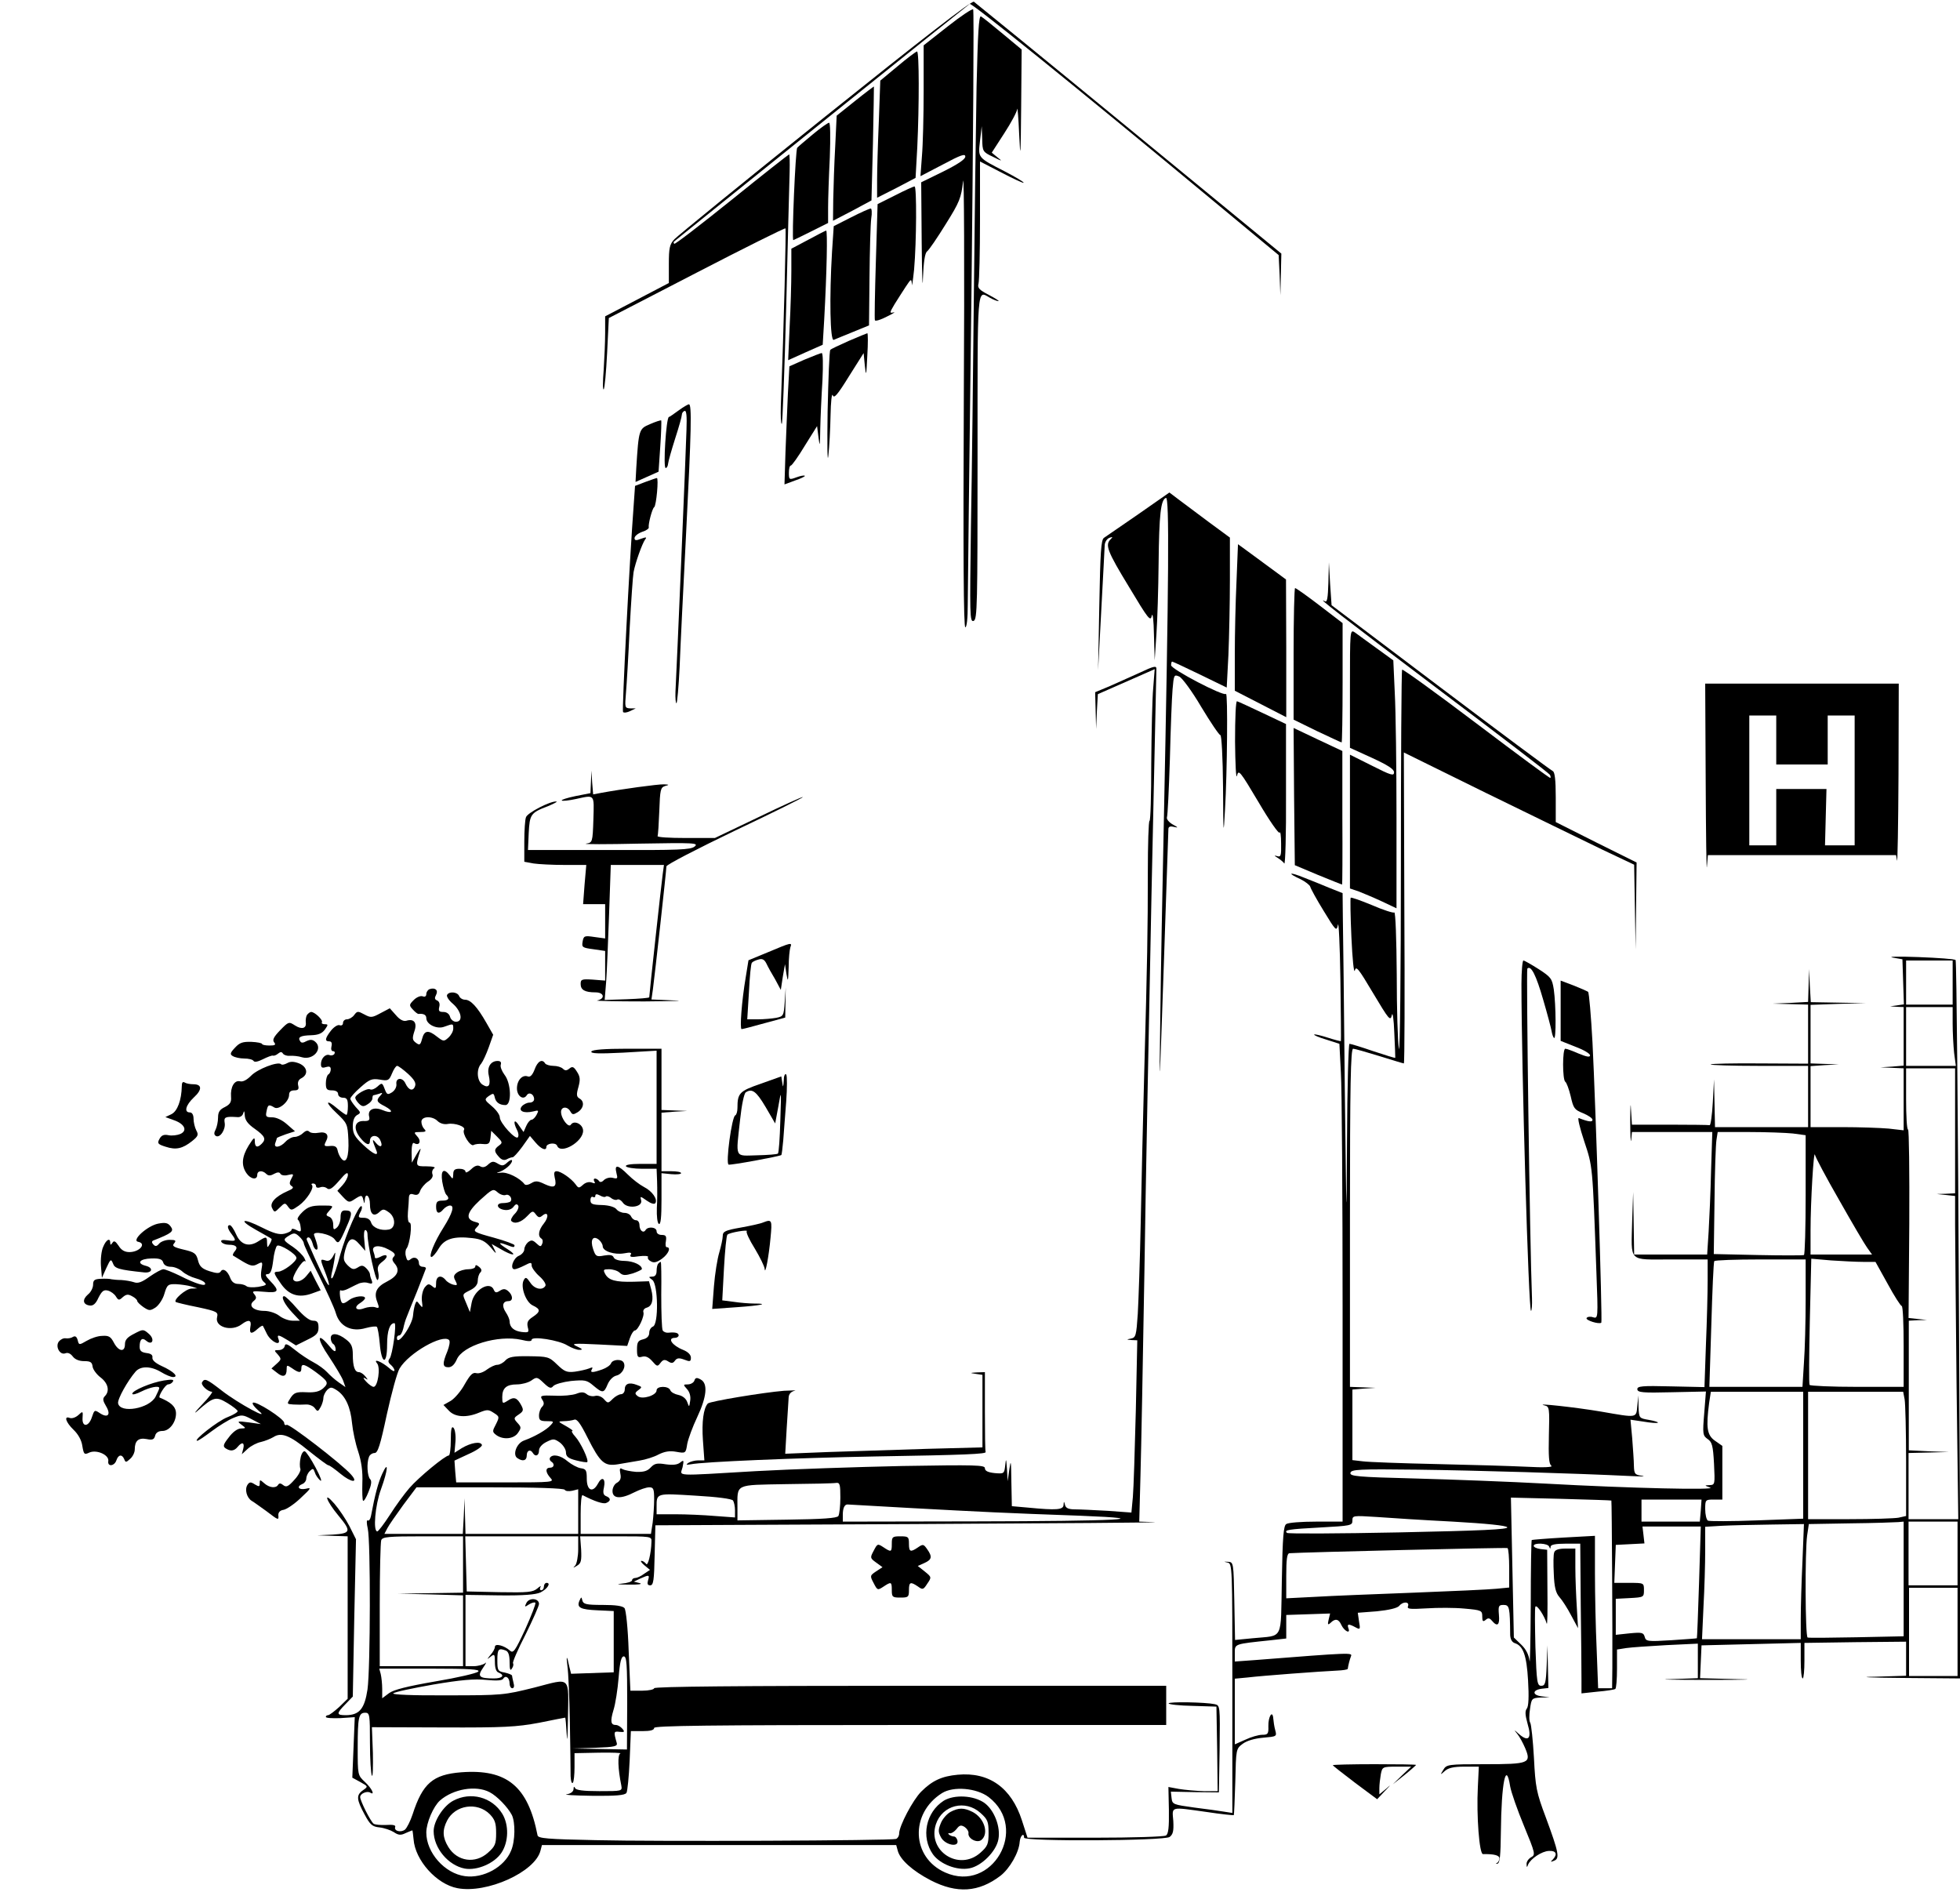 <?xml version="1.0" standalone="no"?>
<!DOCTYPE svg PUBLIC "-//W3C//DTD SVG 20010904//EN"
 "http://www.w3.org/TR/2001/REC-SVG-20010904/DTD/svg10.dtd">
<svg version="1.0" xmlns="http://www.w3.org/2000/svg"
 width="800pt" height="772pt" viewBox="0 0 800 772"
 preserveAspectRatio="xMidYMid meet">
<g transform="translate(0,772) scale(0.1,-0.1)"
fill="#000000" stroke="none">
<path d="M3368 7244 c-326 -261 -603 -487 -615 -500 -20 -21 -23 -36 -23 -102
l0 -77 -130 -68 -130 -68 0 -67 c0 -37 -3 -105 -6 -152 -4 -47 -4 -82 0 -79 4
3 10 70 14 148 l7 143 358 185 c197 102 360 183 363 181 3 -4 -6 -384 -19
-725 -1 -40 0 -73 4 -73 3 0 11 215 18 478 6 262 13 510 14 550 1 39 0 72 -2
72 -2 0 -108 -83 -234 -185 -127 -102 -232 -183 -235 -180 -3 3 -3 7 -1 9 25
21 1200 966 1207 970 8 5 420 -327 1004 -812 l257 -213 4 -82 3 -82 2 85 2 85
-621 510 c-342 281 -627 513 -634 518 -9 5 -213 -153 -607 -469z"/>
<path d="M3868 7612 l-98 -77 0 -185 c0 -102 -3 -222 -7 -267 l-6 -82 92 48
c73 39 91 45 91 32 0 -11 -30 -31 -90 -61 l-90 -44 2 -246 c1 -135 4 -200 5
-146 3 68 8 103 17 110 8 6 42 56 76 111 57 91 63 107 71 175 4 41 6 -351 3
-872 -3 -649 -1 -948 6 -948 6 0 10 36 10 93 0 50 7 616 15 1257 7 641 11
1168 7 1172 -4 3 -51 -28 -104 -70z"/>
<path d="M3986 7367 c-3 -160 -8 -542 -11 -847 -3 -305 -8 -732 -12 -948 -5
-362 -5 -392 11 -386 15 6 16 63 16 670 0 711 -3 679 50 649 14 -8 30 -14 35
-14 6 0 -12 11 -38 25 -41 21 -48 29 -43 47 3 12 6 129 6 260 l0 238 87 -45
c48 -25 89 -44 91 -42 2 3 -32 23 -76 46 -113 58 -110 55 -102 125 l7 60 2
-52 c1 -51 2 -53 44 -73 38 -19 40 -19 18 -2 l-23 19 51 79 c28 43 52 88 53
99 1 11 5 -36 8 -105 5 -107 6 -90 8 112 l2 236 -77 64 c-43 36 -83 68 -89 71
-9 5 -13 -72 -18 -286z"/>
<path d="M3664 7450 l-71 -59 -6 -167 c-4 -92 -7 -200 -7 -239 l0 -72 79 40
78 41 7 125 c8 171 8 391 -1 391 -5 -1 -40 -27 -79 -60z"/>
<path d="M3490 7308 l-75 -60 -6 -126 c-4 -70 -7 -167 -8 -215 l-1 -88 79 41
78 42 6 232 c3 127 4 232 4 233 -1 0 -36 -26 -77 -59z"/>
<path d="M3318 7172 c-31 -26 -60 -50 -64 -55 -7 -6 -23 -377 -16 -377 1 0 34
16 72 35 l70 35 0 63 c0 34 3 126 7 205 3 83 2 142 -3 141 -5 0 -35 -21 -66
-47z"/>
<path d="M3654 6923 l-72 -36 -7 -233 c-4 -127 -6 -236 -4 -241 2 -5 24 2 49
15 25 12 37 20 27 17 -17 -4 -16 -1 4 33 13 20 33 53 46 72 22 33 23 34 25 10
0 -14 4 13 9 60 10 114 11 340 2 339 -5 0 -40 -16 -79 -36z"/>
<path d="M3474 6833 l-71 -36 -7 -105 c-11 -184 -8 -365 7 -359 6 3 42 17 78
32 l66 27 2 197 c1 108 4 215 7 239 4 23 2 42 -2 41 -5 0 -41 -16 -80 -36z"/>
<path d="M3298 6741 l-68 -36 0 -91 c0 -50 -3 -152 -7 -227 l-6 -137 71 32 70
31 6 101 c11 199 14 366 8 365 -4 -1 -37 -18 -74 -38z"/>
<path d="M3465 6329 c-38 -17 -73 -33 -76 -37 -4 -4 -8 -117 -11 -252 -2 -135
-1 -216 3 -180 4 36 8 110 9 165 1 55 5 92 9 82 5 -15 19 1 66 77 l60 95 5
-52 c5 -46 6 -41 10 41 3 50 3 92 0 92 -3 -1 -36 -14 -75 -31z"/>
<path d="M3283 6252 l-61 -27 -6 -110 c-3 -60 -7 -169 -10 -241 l-4 -131 43
16 c24 8 42 17 40 19 -2 3 -18 0 -34 -6 -30 -11 -31 -10 -31 19 0 16 3 29 8
29 4 0 30 36 57 81 l50 80 6 -48 c5 -40 6 -33 7 37 1 47 5 136 9 198 3 65 2
112 -3 111 -5 0 -37 -13 -71 -27z"/>
<path d="M2770 6045 c-18 -13 -36 -26 -40 -27 -11 -4 -24 -208 -13 -208 5 0 9
8 10 18 1 10 14 56 29 103 15 46 27 89 27 96 0 7 5 14 11 16 8 3 10 -21 8 -77
-2 -82 -40 -981 -45 -1069 -1 -26 1 -47 4 -47 3 0 9 66 13 148 3 81 15 323 26
537 22 430 24 535 12 535 -4 0 -23 -11 -42 -25z"/>
<path d="M2653 5989 c-45 -19 -46 -21 -56 -180 l-3 -56 47 21 47 21 7 103 c4
57 5 105 4 106 -2 2 -23 -5 -46 -15z"/>
<path d="M2634 5753 l-42 -16 -5 -71 c-18 -238 -49 -847 -44 -852 4 -4 17 -2
29 4 l23 11 -23 0 c-22 1 -22 4 -17 64 3 34 10 152 15 262 6 110 13 214 16
230 7 38 35 116 47 133 8 10 5 11 -17 3 -20 -8 -26 -7 -26 3 0 8 14 19 30 25
17 5 29 14 28 18 -3 13 14 78 22 83 9 6 19 120 11 119 -3 0 -25 -8 -47 -16z"/>
<path d="M4647 5622 c-69 -48 -133 -91 -141 -97 -12 -8 -15 -58 -19 -275 l-5
-265 13 245 c7 135 14 255 14 266 1 12 9 25 19 29 14 5 15 4 5 -6 -23 -23 -14
-48 75 -194 79 -132 88 -143 93 -118 4 16 8 -19 9 -77 l3 -105 7 105 c4 58 8
188 9 290 2 202 9 261 30 268 14 5 12 -318 -9 -1338 -5 -239 -12 -590 -14
-780 -5 -329 -4 -319 14 205 10 303 19 556 19 563 1 9 9 11 24 7 17 -4 16 -2
-6 10 -16 9 -26 22 -24 29 3 8 8 114 12 237 3 123 8 252 11 286 5 59 6 61 27
52 12 -5 53 -61 90 -124 38 -63 73 -115 78 -115 5 0 10 -91 11 -212 1 -198 2
-205 8 -93 9 152 12 480 4 473 -10 -11 -224 101 -224 117 0 8 2 15 4 15 3 0
54 -24 114 -53 l109 -53 7 134 c3 75 6 212 6 307 l0 171 -87 64 c-48 36 -103
77 -123 92 l-37 28 -126 -88z"/>
<path d="M5047 5348 c-4 -83 -7 -218 -7 -299 l0 -148 105 -54 105 -54 0 281
-1 281 -61 45 c-34 25 -78 57 -98 72 l-37 27 -6 -151z"/>
<path d="M5422 5342 c-2 -63 -5 -81 -14 -76 -40 22 63 -57 464 -360 247 -186
451 -342 454 -348 3 -5 4 -11 2 -13 -2 -2 -137 98 -301 222 -164 124 -301 223
-304 220 -3 -3 -5 -363 -5 -799 0 -437 -4 -773 -8 -748 -5 25 -9 161 -9 303
-1 142 -5 256 -10 253 -4 -3 -45 10 -91 30 -46 19 -85 33 -87 30 -2 -2 -1 -75
3 -162 4 -88 10 -148 14 -135 5 21 15 8 75 -93 64 -107 70 -115 76 -89 3 16 8
-16 10 -72 3 -55 4 -101 4 -102 -1 -2 -41 11 -90 27 -49 17 -92 30 -97 30 -4
0 -9 -177 -10 -392 -2 -374 -2 -364 -9 207 -3 330 -7 645 -8 700 l-1 100 -53
21 c-28 12 -76 31 -104 42 -61 25 -72 20 -15 -6 20 -10 38 -24 40 -31 2 -8 26
-52 55 -99 50 -82 52 -84 58 -56 3 16 8 -83 10 -221 2 -137 3 -252 2 -254 -1
-1 -25 5 -53 14 -28 9 -53 15 -56 13 -2 -3 20 -12 50 -21 l53 -17 6 -118 c4
-64 7 -503 7 -974 l0 -858 -108 0 c-59 0 -114 -4 -122 -10 -11 -7 -15 -50 -18
-229 -5 -252 9 -224 -119 -237 l-72 -7 -3 159 c-3 157 -3 159 -26 160 -18 1
-19 1 -2 -3 20 -4 20 -11 20 -513 l0 -509 -32 5 c-18 3 -73 11 -123 17 -86 12
-90 13 -93 38 l-3 27 98 -2 98 -1 3 177 c2 177 2 178 -20 183 -38 8 -188 11
-188 3 0 -4 44 -9 98 -10 l97 -3 3 -173 2 -172 -57 0 c-32 1 -77 5 -101 9
l-43 8 2 -94 c1 -71 -2 -98 -12 -104 -8 -5 -138 -9 -290 -9 l-275 0 -23 71
c-43 133 -134 198 -262 186 -65 -6 -104 -24 -149 -69 -34 -34 -90 -140 -90
-171 0 -10 -6 -19 -12 -22 -22 -7 -982 -11 -1227 -5 -197 4 -235 7 -237 20
-39 200 -125 271 -311 257 -116 -9 -158 -45 -199 -172 -9 -27 -23 -55 -31 -62
-17 -13 -46 -6 -40 11 3 7 -9 10 -37 8 -22 -1 -45 1 -51 5 -13 10 -55 94 -55
109 0 14 28 26 41 18 21 -13 7 17 -21 43 -30 28 -30 28 -30 140 0 125 4 143
31 143 18 0 19 -9 19 -122 0 -68 4 -128 8 -135 4 -6 5 36 4 93 l-4 105 289 -1
c251 -1 301 2 393 19 58 12 106 21 107 21 1 0 4 -30 6 -67 2 -40 4 -16 5 57 3
184 15 172 -136 133 -125 -31 -131 -32 -357 -32 -143 -1 -225 3 -220 8 6 6 79
21 163 36 112 19 169 24 216 19 43 -4 66 -3 70 5 10 16 26 4 26 -20 0 -10 5
-19 11 -19 7 0 9 9 5 22 -3 13 -6 26 -6 29 0 4 -13 9 -30 13 -28 5 -30 8 -30
51 0 45 5 50 34 39 11 -4 16 -19 16 -48 0 -29 3 -37 9 -26 6 8 8 17 5 22 -3 4
20 57 51 117 30 61 55 117 55 125 0 23 -39 27 -51 5 -9 -18 -8 -19 10 -7 11 7
23 10 26 7 3 -4 -16 -52 -41 -108 -42 -90 -49 -100 -63 -87 -24 21 -61 30 -61
15 0 -7 -8 -22 -18 -33 -16 -20 -16 -20 1 -7 15 12 17 10 17 -23 0 -23 5 -39
15 -42 27 -11 16 -24 -19 -24 -61 0 -69 8 -44 44 12 17 15 25 8 18 -8 -6 -29
-12 -47 -12 l-33 0 0 145 0 146 139 -2 c99 -1 147 3 167 12 28 14 44 39 25 39
-6 0 -11 -7 -11 -15 0 -8 -5 -15 -11 -15 -5 0 -7 6 -3 13 4 6 -2 4 -13 -6 -18
-15 -38 -17 -154 -15 l-134 3 -3 113 -3 112 231 0 230 0 0 -53 c0 -29 -6 -59
-12 -66 -11 -11 -9 -11 7 -1 17 10 19 20 17 66 l-4 54 146 0 c145 0 146 0 145
-22 -1 -48 -15 -103 -22 -90 -5 6 -13 12 -19 12 -5 0 0 -8 12 -18 l23 -19 -24
-16 c-13 -10 -29 -17 -36 -17 -7 0 -13 -4 -13 -9 0 -6 -19 -12 -42 -14 -27 -2
-16 -4 27 -4 40 -1 60 2 46 6 l-24 6 27 13 c36 16 38 15 31 -8 -4 -14 -2 -20
9 -20 13 0 16 20 18 123 l3 122 1050 5 c578 3 1022 6 987 8 l-62 2 5 188 c3
103 10 475 16 827 5 352 19 1047 29 1545 11 498 20 912 20 921 0 13 -12 10
-67 -16 -38 -17 -94 -42 -125 -56 l-58 -24 2 -75 2 -75 3 71 4 71 116 51 116
51 -6 -77 c-4 -42 -7 -182 -8 -309 0 -128 -3 -233 -7 -233 -4 0 -7 -96 -7
-212 0 -235 -2 -350 -15 -828 -5 -179 -11 -449 -14 -600 -3 -151 -9 -319 -12
-372 -6 -89 -8 -97 -28 -101 -20 -4 -19 -4 3 -6 l23 -1 -6 -287 c-4 -159 -9
-317 -12 -352 l-6 -64 -96 7 c-54 3 -114 6 -134 6 -26 0 -38 5 -41 18 -4 16
-5 16 -6 0 -1 -20 -29 -22 -143 -11 l-68 6 -2 101 c-1 83 -2 92 -8 51 l-7 -50
-3 50 c-3 43 -4 45 -7 15 -4 -35 -5 -35 -43 -32 -28 3 -40 9 -40 20 0 13 -37
14 -337 9 -186 -4 -455 -13 -598 -21 -343 -20 -308 -22 -299 16 6 29 5 31 -10
19 -11 -9 -29 -11 -59 -7 -36 6 -46 3 -61 -13 -14 -15 -29 -19 -60 -18 -23 2
-47 7 -55 11 -11 7 -13 3 -9 -18 4 -19 0 -29 -13 -37 -11 -5 -19 -21 -19 -34
0 -32 34 -34 90 -5 22 11 48 20 60 20 17 0 20 -6 20 -49 0 -26 -3 -69 -6 -95
l-7 -46 -143 0 -144 0 0 81 c0 44 3 79 8 77 48 -25 84 -37 96 -32 20 8 20 20
0 28 -11 4 -14 14 -9 35 8 38 -8 48 -25 15 -21 -38 -45 -27 -45 21 0 35 -3 40
-25 43 -13 2 -37 15 -53 28 -29 25 -61 31 -72 15 -3 -5 -1 -12 5 -16 15 -9 12
-25 -5 -25 -20 0 -19 -19 2 -42 16 -17 9 -18 -184 -18 l-201 0 -4 45 -3 44 58
27 c32 14 56 31 54 37 -5 16 -45 9 -82 -13 l-30 -19 4 46 c2 25 -2 50 -8 56
-8 8 -11 -6 -11 -51 0 -34 -4 -62 -8 -62 -15 0 -124 -90 -161 -133 -20 -23
-56 -72 -80 -110 -24 -37 -47 -67 -51 -67 -18 0 -9 107 15 172 29 80 32 122 5
63 -16 -35 -29 -82 -46 -173 -3 -13 -8 -20 -13 -17 -5 3 -5 -12 0 -33 12 -51
11 -571 -1 -657 -12 -79 -33 -104 -87 -105 -41 0 -41 6 -3 45 l30 31 6 321 7
321 -27 54 c-15 29 -43 70 -61 91 -48 55 -34 12 16 -48 54 -65 52 -73 -23 -78
l-63 -3 62 -2 62 -2 0 -332 0 -331 -35 -34 c-20 -18 -40 -33 -45 -33 -5 0 -9
-3 -9 -7 0 -5 27 -6 59 -5 l59 4 -5 -124 -5 -123 33 -18 c32 -18 32 -18 11
-33 -29 -20 -27 -38 6 -99 23 -43 32 -50 61 -53 19 -2 45 -11 58 -19 19 -13
29 -14 49 -4 14 6 26 11 27 11 1 0 3 -16 5 -36 6 -86 94 -184 179 -200 120
-23 317 66 339 153 l6 23 723 0 723 0 6 -22 c9 -37 60 -83 135 -122 107 -55
196 -49 285 19 37 29 75 94 78 138 2 25 18 40 18 17 0 -16 572 -13 594 3 14
11 17 24 15 65 -5 61 -15 58 136 37 59 -9 109 -14 111 -13 1 2 4 64 6 137 3
132 3 134 30 154 17 13 49 22 83 25 56 5 57 5 50 31 -4 14 -7 36 -8 48 -3 36
-21 7 -20 -32 1 -31 -2 -35 -25 -35 -15 0 -46 -9 -69 -20 l-43 -19 0 134 0
134 53 5 c57 7 298 25 365 28 23 1 42 4 43 7 2 15 8 38 13 51 7 16 3 16 -391
-15 l-83 -6 0 34 c0 39 -4 37 148 53 l62 7 0 48 0 48 90 3 89 3 -6 -25 c-5
-21 -3 -23 8 -13 19 19 33 16 44 -9 12 -25 38 -38 29 -14 -7 19 0 20 28 5 20
-11 21 -9 15 24 l-5 35 78 6 c49 5 83 13 91 22 15 19 43 18 36 -1 -5 -12 7
-13 76 -9 45 3 115 3 155 -1 69 -6 72 -8 72 -32 0 -20 3 -23 14 -14 10 9 16 8
26 -4 22 -26 32 -17 28 25 -3 36 -1 40 19 40 24 0 26 -9 27 -123 1 -17 7 -29
19 -33 34 -11 48 -49 54 -152 4 -68 2 -106 -5 -115 -8 -10 -7 -26 3 -62 18
-60 4 -76 -35 -42 -21 19 -22 19 -8 2 10 -12 24 -38 33 -59 26 -62 17 -66
-164 -66 -151 0 -157 -1 -170 -23 -13 -21 -13 -22 6 -5 14 13 37 18 79 18 l60
0 -4 -84 c-6 -115 6 -274 21 -273 45 1 67 -5 67 -17 0 -8 -5 -17 -10 -19 -6
-3 -5 -4 2 -3 10 2 13 35 14 128 2 204 21 295 38 187 4 -23 29 -95 56 -160 47
-114 48 -119 29 -129 -10 -6 -19 -18 -18 -28 0 -14 2 -14 6 -2 10 24 56 55 85
56 30 2 36 -14 16 -35 -11 -10 -9 -11 5 -5 24 9 20 32 -34 178 -38 101 -42
122 -48 242 -4 71 -11 136 -15 143 -5 7 -5 32 -1 57 6 42 7 44 43 46 l37 1
-33 4 c-39 5 -38 26 1 31 l27 3 -2 87 -2 87 -3 -82 c-3 -72 -6 -83 -22 -83
-17 0 -19 14 -24 158 -2 86 -3 161 0 165 6 10 38 -40 46 -69 3 -10 4 53 3 141
l-1 160 -27 3 c-16 2 -28 8 -28 13 0 14 58 11 63 -3 4 -10 6 -10 6 0 1 8 20
12 61 12 l60 0 2 -247 c2 -137 3 -274 3 -306 l0 -58 65 7 c36 3 68 8 73 11 4
2 7 40 7 83 l0 78 38 6 c20 3 94 8 165 12 l127 6 0 -70 0 -71 -112 -4 c-62 -1
9 -3 157 -3 149 0 201 2 117 3 l-153 4 3 67 3 67 203 5 202 5 0 -72 c0 -40 3
-73 8 -73 4 0 7 33 7 72 l0 73 208 3 207 2 0 -69 0 -70 -127 -4 c-74 -1 -26
-4 111 -5 l239 -2 -7 1462 c-4 805 -10 1466 -14 1470 -4 4 -72 9 -152 12 -80
3 -127 2 -105 -2 l40 -7 3 -92 3 -92 -28 -4 -28 -4 28 -2 27 -1 0 -119 0 -120
-47 -4 -48 -3 48 -2 47 -2 0 -126 0 -127 -61 7 c-34 3 -120 6 -190 6 l-129 0
0 125 0 124 58 4 57 3 -57 2 -58 2 0 120 0 119 113 4 112 3 -112 2 -112 2 -4
68 -3 67 -2 -67 -2 -67 -72 -4 -73 -3 73 -2 72 -2 0 -120 0 -121 -196 1 c-108
1 -198 -1 -202 -4 -3 -3 85 -6 196 -6 l202 0 0 -125 0 -125 -190 0 -190 0 -2
98 -2 97 -5 -95 c-3 -52 -9 -94 -13 -92 -5 1 -78 2 -163 2 l-154 0 -4 63 c-1
34 -3 13 -3 -48 0 -60 2 -95 4 -77 l3 32 164 0 164 0 -5 -157 c-2 -87 -7 -200
-10 -250 l-6 -93 -149 0 -149 0 -2 128 -2 127 -4 -115 c-4 -175 -19 -160 158
-160 l150 0 0 -87 c0 -49 -3 -166 -7 -261 l-6 -173 -138 3 c-117 3 -137 1
-136 -12 1 -13 22 -15 140 -12 l140 3 -7 -89 c-7 -84 -6 -91 14 -105 18 -12
22 -27 26 -101 4 -84 4 -86 -18 -87 -22 -1 -22 -1 2 -10 33 -11 -326 -3 -670
16 -146 8 -386 17 -533 21 -238 6 -268 9 -265 23 3 14 33 16 273 13 240 -3
645 -15 870 -26 44 -2 65 -2 48 1 -30 4 -33 7 -34 41 0 20 -4 71 -7 113 l-7
75 54 -8 c29 -5 56 -7 58 -4 2 2 -14 7 -36 11 -41 7 -41 7 -43 53 l-1 47 -4
-42 c-5 -51 2 -50 -148 -24 -99 17 -280 37 -230 25 19 -4 20 -12 17 -121 -2
-87 0 -118 10 -125 8 -6 -30 -8 -102 -4 -63 3 -230 8 -370 11 -140 3 -274 8
-297 11 l-43 5 0 144 0 144 48 4 47 3 -52 2 -53 2 0 690 c0 545 3 690 13 690
6 0 55 -14 107 -30 52 -16 97 -30 100 -30 3 0 4 286 2 635 l-2 634 337 -166
c186 -91 398 -194 470 -229 l133 -63 3 -173 3 -173 2 178 2 177 -165 82 -165
83 0 101 c0 72 -4 103 -12 107 -7 3 -213 156 -458 341 l-445 336 -6 87 -5 88
-2 -83z m2548 -1632 l0 -90 -95 0 -95 0 0 90 0 90 95 0 95 0 0 -90z m0 -167
c0 -38 3 -92 6 -120 l7 -53 -102 0 -101 0 0 120 0 120 95 0 95 0 0 -67z m10
-438 l0 -255 -38 -2 -37 -1 38 -4 37 -4 0 -117 c0 -64 3 -361 6 -659 l7 -543
-102 0 -101 0 0 135 0 135 83 2 82 2 -82 3 -82 4 0 264 0 265 37 2 37 1 -37 4
-38 4 3 385 c1 211 -1 384 -5 384 -5 0 -8 56 -8 125 l0 125 100 0 100 0 0
-255z m-662 -11 l52 -7 0 -243 c0 -133 -3 -244 -7 -246 -5 -2 -89 -2 -188 0
l-180 4 3 216 c1 120 5 232 8 250 l5 32 127 0 c70 0 151 -3 180 -6z m189 -272
c52 -92 103 -179 114 -194 l20 -28 -126 0 -125 0 0 98 c0 118 13 334 18 309 2
-10 46 -93 99 -185z m-137 -404 c0 -90 -3 -207 -7 -260 l-6 -98 -190 0 -190 0
8 253 c4 138 9 255 12 260 2 4 87 7 189 7 l184 0 0 -162z m235 152 l50 0 50
-90 c27 -50 53 -90 57 -90 5 0 8 -74 8 -165 l0 -165 -189 0 c-105 0 -192 4
-195 8 -3 5 -2 123 1 262 l6 253 81 -7 c45 -3 104 -6 131 -6z m-245 -789 l0
-259 -189 -7 c-104 -4 -194 -4 -200 -1 -6 4 -11 25 -11 47 0 38 1 39 35 39
l35 0 0 109 0 110 -30 21 c-33 23 -37 54 -24 154 l7 46 188 0 189 0 0 -259z
m414 228 c3 -17 6 -132 6 -254 l0 -222 -31 -7 c-17 -3 -107 -6 -200 -6 l-169
0 0 260 0 260 194 0 194 0 6 -31z m-4344 -401 c0 -35 -4 -68 -8 -75 -5 -9 -65
-13 -210 -15 l-202 -3 0 50 c0 101 -14 94 199 98 102 1 194 3 204 5 15 2 17
-7 17 -60z m-1125 32 c3 -6 17 -7 31 -4 l24 6 0 -91 0 -91 -230 0 -230 0 -2
73 -2 72 -3 -72 -4 -73 -160 0 -160 0 12 23 c6 12 36 55 65 95 l54 72 300 0
c189 0 301 -4 305 -10z m687 -44 c4 -6 8 -24 8 -40 l0 -29 -82 6 c-46 4 -118
7 -160 7 l-78 0 0 29 c0 58 -3 57 158 47 89 -5 150 -13 154 -20z m3585 0 c2
-1 5 -568 4 -683 l-1 -83 -28 0 -29 0 -6 158 c-4 86 -7 226 -7 311 l0 153
-127 -7 c-71 -4 -129 -9 -131 -10 -2 -2 -4 -121 -4 -266 -1 -145 -3 -247 -5
-227 -3 24 -14 47 -34 66 l-30 29 -6 286 -6 285 204 -5 c112 -3 205 -6 206 -7z
m365 -41 l-4 -45 -119 0 -119 0 0 45 0 45 123 0 122 0 -3 -45z m-3217 10 c277
-15 376 -20 685 -31 328 -13 151 -22 -432 -23 l-538 -1 0 28 c0 27 7 42 19 42
3 0 123 -7 266 -15z m2205 -55 c140 -8 217 -16 222 -23 6 -9 -107 -14 -443
-21 -247 -5 -453 -6 -456 -2 -13 12 5 15 135 22 126 7 132 8 132 28 0 21 2 21
98 15 53 -4 194 -13 312 -19z m1840 -234 l0 -234 -192 -4 c-106 -2 -196 -3
-200 -1 -10 5 -11 351 -2 416 l7 47 171 3 c94 1 181 4 194 5 l22 2 0 -234z
m220 104 l0 -130 -100 0 -100 0 0 130 0 130 100 0 100 0 0 -130z m-633 -32
c-4 -83 -7 -189 -7 -235 l0 -83 -202 0 -201 0 6 133 c4 72 7 176 7 229 l0 97
68 4 c37 2 127 4 201 5 l134 2 -6 -152z m-422 -85 c-4 -126 -8 -229 -9 -229 0
-1 -48 -4 -104 -8 -98 -6 -104 -5 -109 14 -5 17 -11 19 -62 14 l-56 -6 0 73 0
74 58 3 c56 3 57 4 57 32 0 30 0 30 -60 30 l-61 0 3 78 3 77 59 3 58 3 -4 35
-4 34 119 0 119 0 -7 -227z m-5045 72 l0 -115 -132 -2 -133 -2 133 -3 132 -4
0 -144 0 -145 -170 0 -170 0 0 249 c0 137 3 256 6 265 5 14 30 16 170 16 l164
0 0 -115z m4270 -15 l0 -79 -52 -5 c-29 -3 -181 -10 -338 -16 -157 -6 -338
-13 -402 -17 l-118 -6 0 92 c0 66 3 91 13 92 53 4 884 24 890 21 4 -2 7 -39 7
-82z m1830 -260 l0 -180 -99 0 -99 0 0 180 0 180 99 0 99 0 0 -180z m-6038
-162 c-7 -7 -85 -25 -174 -40 -116 -20 -171 -34 -190 -48 l-28 -21 0 38 c0 21
-3 48 -6 61 l-6 22 208 0 c162 0 205 -3 196 -12z m46 -492 c31 -16 74 -61 91
-93 15 -30 14 -107 -3 -146 -27 -67 -113 -114 -188 -104 -83 11 -158 96 -158
178 0 40 29 107 56 131 54 47 146 63 202 34z m2037 -20 c167 -128 14 -393
-177 -308 -138 61 -145 241 -13 324 46 29 141 21 190 -16z"/>
<path d="M1850 371 c-40 -21 -80 -83 -80 -124 0 -69 59 -140 127 -153 50 -9
121 21 150 65 29 44 31 113 3 159 -42 68 -129 91 -200 53z m149 -55 c21 -22
26 -36 26 -77 0 -45 -4 -54 -33 -80 -52 -47 -126 -36 -162 23 -24 39 -25 69
-5 108 33 64 123 77 174 26z"/>
<path d="M3852 371 c-73 -47 -94 -148 -44 -219 29 -40 98 -67 149 -57 49 9
109 69 118 118 10 51 -17 120 -57 149 -44 31 -123 35 -166 9z m150 -50 c29
-26 33 -35 33 -81 0 -46 -4 -55 -33 -81 -87 -78 -218 6 -182 116 26 78 120
102 182 46z"/>
<path d="M3879 325 c-14 -8 -32 -28 -39 -46 -11 -27 -11 -36 1 -58 17 -31 73
-42 67 -13 -2 9 -8 17 -15 17 -6 0 -15 4 -20 8 -4 5 -3 7 4 5 6 -1 18 6 27 17
12 16 18 18 33 9 10 -7 17 -18 16 -25 -4 -22 35 -43 53 -28 31 26 12 89 -36
114 -36 18 -57 18 -91 0z"/>
<path d="M5280 5051 l0 -268 96 -47 c53 -25 98 -46 100 -46 2 0 4 110 4 244
l0 243 -94 72 c-51 39 -96 71 -100 71 -3 0 -6 -121 -6 -269z"/>
<path d="M5510 4910 l0 -242 90 -41 c65 -30 90 -46 90 -59 0 -16 -13 -12 -90
27 l-90 45 0 -273 0 -273 38 -13 c20 -8 63 -26 95 -41 l57 -27 0 372 c0 204
-3 432 -7 506 l-6 134 -69 50 c-38 28 -78 56 -88 64 -20 13 -20 10 -20 -229z"/>
<path d="M6962 4533 c1 -219 3 -377 5 -350 l4 47 384 0 384 0 4 -22 c2 -13 5
145 6 350 l1 372 -395 0 -395 0 2 -397z m288 167 l0 -100 105 0 105 0 0 100 0
100 55 0 55 0 0 -265 0 -265 -61 0 -60 0 3 115 3 115 -102 0 -103 0 0 -115 0
-115 -55 0 -55 0 0 265 0 265 55 0 55 0 0 -100z"/>
<path d="M5041 4693 c1 -92 4 -155 8 -139 6 27 12 20 88 -108 44 -75 83 -131
86 -124 3 7 6 -13 6 -44 1 -50 -1 -57 -16 -52 -14 4 -13 2 2 -7 11 -7 23 -17
27 -23 4 -6 8 120 7 279 l0 290 -95 45 c-53 25 -100 47 -105 48 -5 2 -8 -69
-8 -165z"/>
<path d="M5282 4469 l3 -280 95 -40 c52 -21 96 -39 98 -39 1 0 2 123 1 273 l0
272 -100 47 -99 47 2 -280z"/>
<path d="M2412 4529 l-2 -46 -61 -12 c-34 -7 -59 -15 -56 -18 3 -3 29 0 57 6
79 17 75 22 72 -83 -3 -94 -4 -95 -30 -99 -15 -3 83 -3 218 0 225 4 243 3 225
-12 -17 -13 -62 -15 -350 -14 l-330 0 3 69 c4 77 8 83 79 110 26 11 41 19 33
19 -26 1 -117 -46 -123 -64 -4 -9 -7 -54 -7 -100 l0 -82 38 -7 c20 -3 77 -6
126 -6 l89 0 -7 -80 -6 -80 45 0 45 0 0 -70 0 -70 -44 6 c-40 6 -44 5 -48 -19
-4 -23 -1 -25 44 -31 l48 -7 0 -60 0 -61 -50 4 c-46 3 -50 1 -50 -18 0 -24 17
-34 61 -34 35 0 40 -26 7 -33 -13 -2 74 -4 192 -4 118 1 173 3 122 4 l-93 4 6
42 c8 60 55 485 55 501 0 7 126 72 280 146 154 73 279 135 277 137 -2 2 -84
-35 -181 -82 l-178 -85 -120 0 c-65 0 -117 3 -114 8 2 4 5 50 7 102 3 86 5 96
23 102 19 5 18 6 -4 7 -23 1 -177 -20 -257 -35 l-32 -6 -4 48 -3 49 -2 -46z
m293 -376 c-5 -35 -55 -491 -55 -503 0 -3 -41 -6 -91 -8 l-91 -3 6 73 c3 40 8
164 12 276 l7 202 108 0 109 0 -5 -37z"/>
<path d="M3135 3834 l-80 -33 -11 -68 c-17 -100 -25 -213 -17 -213 5 0 46 11
93 24 l85 23 1 62 1 61 -4 -59 c-4 -56 -5 -59 -35 -65 -17 -3 -50 -6 -74 -6
l-44 0 7 113 c3 61 8 115 12 118 3 4 15 10 27 13 15 5 24 0 32 -16 6 -13 22
-42 36 -65 l23 -43 8 53 9 52 6 -40 c6 -35 7 -32 9 27 0 36 4 73 7 82 8 21 4
20 -91 -20z"/>
<path d="M6210 3704 c0 -339 29 -1334 39 -1334 3 0 5 24 4 52 -9 225 -24 1340
-19 1345 15 15 36 -27 65 -128 17 -58 32 -115 34 -127 2 -12 6 -25 10 -28 9
-9 8 134 -1 198 -7 44 -11 50 -62 83 -30 19 -58 35 -62 35 -4 0 -8 -43 -8 -96z"/>
<path d="M6370 3595 l0 -123 60 -24 c33 -12 60 -28 60 -35 0 -9 -14 -6 -46 7
-25 11 -50 20 -55 20 -12 0 -12 -127 0 -135 5 -3 15 -30 22 -59 11 -49 15 -55
50 -69 22 -9 39 -21 39 -27 0 -10 -15 -9 -56 7 -6 2 4 -40 22 -94 35 -106 34
-92 50 -537 7 -187 7 -188 -14 -182 -11 4 -23 2 -26 -3 -6 -9 51 -27 60 -19 5
6 -23 886 -36 1143 -6 110 -14 203 -18 207 -4 3 -31 15 -59 26 l-53 20 0 -123z"/>
<path d="M1753 3683 c-7 -3 -13 -12 -13 -20 0 -9 -6 -13 -15 -9 -9 3 -25 -4
-36 -15 -19 -19 -20 -22 -4 -39 10 -11 20 -19 24 -18 20 2 31 -4 31 -17 0 -26
44 -47 74 -35 36 13 36 13 36 -8 0 -11 -9 -27 -20 -37 -18 -16 -20 -16 -46 4
-36 29 -52 26 -61 -8 -7 -26 -10 -28 -25 -17 -15 11 -16 18 -7 46 13 36 -1 54
-33 44 -12 -3 -27 5 -42 23 l-25 28 -38 -20 c-35 -19 -40 -19 -66 -5 -26 14
-29 14 -41 -2 -7 -10 -21 -18 -30 -18 -9 0 -16 -7 -16 -15 0 -8 -6 -12 -14 -9
-7 3 -23 -7 -35 -22 -24 -31 -27 -44 -7 -44 9 0 12 -7 9 -20 -3 -12 0 -20 6
-20 7 0 9 -5 6 -11 -4 -6 -13 -8 -20 -5 -16 6 -35 -13 -35 -37 0 -14 5 -17 20
-12 14 4 20 2 20 -9 0 -8 -4 -18 -10 -21 -5 -3 -10 -19 -10 -36 0 -24 4 -29
25 -29 16 0 25 -6 25 -15 0 -8 9 -15 20 -15 16 0 20 -7 20 -35 0 -19 -3 -35
-6 -35 -3 0 -19 11 -36 25 -49 42 -53 28 -5 -17 44 -42 46 -45 49 -110 3 -69
-9 -101 -29 -76 -6 7 -13 22 -15 33 -3 15 -11 20 -31 18 -24 -2 -26 0 -17 18
15 27 3 42 -30 36 -15 -3 -32 -1 -37 4 -7 7 -15 5 -26 -5 -9 -9 -24 -16 -35
-16 -10 0 -27 -9 -37 -20 -22 -24 -50 -27 -41 -4 3 9 6 17 6 19 0 2 17 9 37
16 l37 12 -32 28 c-20 18 -44 29 -61 29 -25 0 -28 3 -23 25 5 27 9 29 32 15
18 -11 60 24 60 52 0 12 7 18 21 18 16 0 20 5 16 20 -3 13 1 24 14 30 29 16
23 46 -10 60 -21 8 -35 9 -49 1 -11 -6 -22 -8 -25 -4 -13 12 -96 -20 -122 -47
-17 -17 -33 -26 -45 -23 -23 6 -40 -23 -37 -63 2 -22 -4 -31 -25 -42 -21 -10
-28 -20 -28 -43 0 -17 -5 -39 -10 -49 -7 -13 -7 -21 1 -26 17 -10 41 27 36 54
-4 23 3 26 50 23 13 -2 23 5 26 16 3 12 5 9 6 -9 1 -19 12 -35 41 -55 42 -30
47 -42 28 -61 -18 -18 -28 -14 -28 11 0 18 -4 15 -25 -18 -28 -46 -31 -81 -9
-113 17 -25 44 -29 44 -7 0 18 21 20 37 4 8 -8 17 -8 31 0 15 8 23 8 27 0 4
-6 18 -8 32 -4 22 5 23 4 12 -16 -9 -17 -8 -23 2 -30 9 -5 5 -11 -17 -20 -50
-22 -75 -49 -63 -70 9 -18 10 -18 31 3 20 20 22 20 34 3 12 -16 14 -16 44 5
32 23 64 73 53 84 -4 3 -1 6 5 6 7 0 12 -5 12 -11 0 -6 7 -8 16 -5 9 4 22 2
29 -4 10 -8 22 0 49 31 27 32 36 38 36 24 0 -10 -10 -29 -22 -42 l-21 -23 23
-25 c22 -23 25 -24 46 -10 29 19 32 19 37 -2 4 -17 5 -17 6 0 2 32 21 17 21
-17 0 -41 15 -54 38 -33 15 14 19 14 41 -2 27 -21 26 -64 -2 -69 -32 -6 -65 7
-72 28 -4 13 -15 20 -31 20 -22 0 -23 2 -14 21 7 11 9 23 6 26 -10 10 -64
-114 -87 -197 -12 -47 -27 -89 -32 -95 -6 -6 -7 0 -3 19 4 15 9 42 12 60 4 29
4 30 -7 8 -9 -15 -18 -21 -31 -16 -23 7 -22 6 3 -58 11 -29 15 -48 9 -42 -10
10 -40 73 -87 182 -3 6 0 12 6 12 6 0 13 -11 17 -25 3 -14 10 -25 16 -25 8 0
5 18 -10 59 -8 20 68 5 84 -17 15 -21 18 -19 48 50 26 58 25 68 -6 68 -13 0
-18 -8 -18 -29 0 -16 -7 -34 -15 -41 -13 -11 -15 -9 -15 13 0 14 -7 28 -16 31
-15 6 -15 8 1 26 18 20 17 20 -32 20 -40 0 -56 -5 -78 -26 -15 -14 -24 -29
-19 -32 5 -4 10 -17 11 -30 3 -20 0 -21 -17 -12 -12 6 -20 7 -20 1 0 -5 -13
-12 -29 -16 -22 -5 -45 2 -91 25 -81 41 -101 33 -24 -10 32 -18 61 -34 62 -36
2 -1 -1 -11 -7 -21 -10 -17 -10 -16 -11 5 0 26 -3 27 -34 7 -39 -26 -73 -16
-92 27 -9 21 -21 38 -26 38 -12 0 -10 -14 7 -36 21 -28 19 -31 -16 -26 -22 3
-30 1 -25 -7 4 -6 17 -11 30 -11 30 0 39 -10 24 -27 -6 -7 -9 -15 -7 -17 2 -1
21 -13 41 -25 31 -18 41 -20 59 -10 21 11 22 10 16 -24 -4 -26 -1 -39 10 -49
14 -11 11 -14 -23 -20 -21 -3 -43 -2 -48 3 -6 5 -20 9 -33 9 -16 0 -27 8 -33
24 -11 30 -30 42 -39 27 -6 -9 -17 -8 -46 1 -31 10 -41 20 -47 45 -7 27 -14
33 -58 43 -42 10 -49 15 -39 26 9 11 6 14 -19 14 -16 0 -35 -7 -42 -15 -10
-12 -16 -13 -24 -4 -7 7 -7 13 -1 16 77 30 86 38 72 57 -11 15 -21 18 -52 12
-44 -9 -110 -69 -81 -74 35 -7 6 -42 -36 -42 -19 0 -33 8 -44 26 -13 19 -19
22 -25 12 -7 -10 -9 -10 -9 0 0 22 -17 13 -29 -17 -7 -15 -11 -50 -9 -77 l4
-49 18 40 c17 37 19 38 27 19 7 -21 23 -26 128 -37 33 -3 38 19 6 27 -40 10
-25 29 23 30 32 1 44 -3 48 -16 3 -11 15 -18 32 -18 14 0 35 -9 46 -19 12 -11
36 -23 55 -28 19 -5 36 -14 38 -20 6 -16 -37 -3 -104 31 -29 14 -59 26 -66 26
-8 0 -33 -14 -56 -30 -32 -23 -48 -29 -64 -23 -12 4 -35 8 -52 9 -16 0 -34 2
-40 3 -5 2 -25 3 -42 2 -27 -1 -33 -5 -33 -24 0 -12 -9 -31 -21 -40 -24 -21
-21 -41 7 -45 14 -2 25 7 36 32 14 27 21 33 38 29 12 -3 27 -14 33 -24 10 -16
13 -17 28 -3 14 12 22 13 38 4 12 -6 21 -15 21 -19 0 -5 12 -16 26 -26 23 -15
27 -15 49 -1 13 9 30 34 36 56 11 37 15 40 48 39 20 -1 47 -5 61 -9 l25 -8
-24 -1 c-23 -1 -76 -47 -63 -55 4 -2 44 -12 90 -21 79 -17 83 -20 78 -41 -10
-40 59 -60 100 -29 29 22 42 18 36 -10 -5 -29 4 -32 30 -8 10 9 19 14 21 12 1
-2 9 -17 17 -34 17 -32 58 -51 47 -21 -8 21 -1 20 38 -4 l33 -21 46 23 c38 18
46 27 46 50 0 22 -5 28 -22 28 -15 0 -38 18 -66 50 -24 28 -47 50 -52 50 -15
0 1 -33 33 -67 l31 -33 -30 0 c-16 0 -40 9 -54 20 -14 11 -41 20 -61 20 -44 0
-67 21 -44 40 12 10 13 15 3 28 -11 13 -7 14 40 10 60 -6 65 3 25 44 -20 21
-23 28 -11 28 12 0 18 15 23 55 3 30 11 57 16 61 12 7 79 -34 79 -50 0 -15
-54 -56 -75 -56 -21 0 -19 -6 13 -51 32 -45 72 -57 125 -38 l36 13 -21 40 -20
40 -18 -22 c-18 -22 -45 -29 -53 -14 -6 12 39 83 48 75 4 -5 3 1 -3 13 -6 11
-27 32 -46 45 -42 28 -43 30 -15 47 18 11 24 11 40 -4 10 -9 19 -22 19 -28 0
-6 27 -64 60 -128 32 -65 65 -136 71 -158 16 -54 64 -77 122 -60 22 6 42 8 45
5 4 -4 9 -34 12 -68 7 -86 30 -90 30 -5 0 57 11 88 30 88 10 0 -8 -131 -20
-145 -7 -9 -6 -16 5 -25 8 -7 15 -17 15 -23 0 -6 -10 -1 -22 10 -29 25 -67 41
-49 19 15 -17 3 -96 -14 -96 -6 0 -20 10 -31 22 -12 13 -13 18 -4 13 13 -8 13
-7 1 8 -7 9 -19 17 -26 17 -17 0 -25 23 -25 72 0 32 -6 45 -27 61 -34 27 -63
29 -63 6 0 -10 5 -21 10 -24 6 -3 10 -14 10 -23 0 -12 -9 -7 -29 18 -49 58
-47 24 2 -47 25 -38 51 -81 57 -96 l10 -28 -27 19 c-16 11 -37 30 -48 42 -11
12 -36 30 -55 40 -19 10 -53 32 -75 50 -32 26 -41 29 -43 16 -2 -9 -13 -16
-24 -16 -20 0 -20 -1 -4 -18 15 -18 15 -20 -5 -38 l-21 -19 22 -17 c25 -21 40
-16 40 13 0 19 1 19 22 5 28 -20 38 -20 38 -1 0 22 12 19 58 -14 52 -39 55
-45 31 -67 -15 -13 -34 -18 -69 -16 -41 2 -50 -2 -64 -23 -16 -25 -16 -25 11
-27 16 -1 39 -1 52 0 13 1 30 -6 36 -15 11 -15 13 -15 24 5 6 11 11 28 11 37
0 9 7 23 15 32 14 13 18 13 40 -1 35 -23 56 -69 62 -135 3 -31 14 -83 25 -115
13 -40 19 -81 17 -128 -1 -37 0 -71 3 -73 3 -3 13 13 22 36 12 29 14 45 7 52
-12 12 -15 66 -5 91 3 9 14 16 23 16 13 0 23 31 50 158 19 86 42 171 52 187
37 63 176 142 202 116 5 -5 1 -25 -7 -46 -21 -50 -20 -65 4 -65 14 0 25 11 34
31 24 58 169 102 264 81 28 -7 42 -7 42 0 0 16 111 -1 146 -23 17 -10 40 -19
50 -18 14 0 11 4 -11 14 -26 12 -16 13 88 8 l117 -6 11 32 c6 17 15 31 20 31
13 0 41 60 35 75 -2 7 3 15 13 18 23 6 30 33 19 75 l-9 33 -62 -2 c-75 -2
-103 6 -117 32 -9 17 -7 19 16 19 15 0 35 -6 43 -14 13 -12 23 -12 54 -3 20 7
37 15 37 18 0 16 -34 32 -70 33 -24 0 -42 6 -45 14 -4 10 -15 12 -39 8 -31 -6
-35 -4 -45 26 -13 38 -1 58 24 38 8 -7 15 -19 15 -26 0 -21 49 -36 88 -29 25
5 32 3 26 -6 -5 -9 3 -11 34 -6 23 3 40 1 37 -3 -3 -5 2 -13 12 -18 12 -7 24
-4 45 11 27 20 38 47 19 47 -4 0 -6 11 -3 25 3 20 0 25 -17 25 -12 0 -21 6
-21 15 0 17 -35 21 -45 5 -9 -15 -25 -2 -25 21 0 10 -6 19 -14 19 -8 0 -16 7
-20 15 -3 8 -15 15 -27 15 -12 0 -27 7 -33 15 -7 9 -30 16 -58 17 -40 1 -48 4
-48 20 0 11 5 16 10 13 6 -3 10 -1 10 5 0 7 6 8 19 1 10 -6 21 -8 24 -4 4 3
13 0 21 -6 8 -7 20 -10 25 -7 5 4 16 -2 23 -12 18 -27 82 -19 75 9 -5 18 -4
18 23 -1 17 -12 31 -16 35 -10 10 16 -13 49 -47 66 -17 9 -46 31 -65 50 -41
41 -56 43 -47 7 6 -23 5 -25 -15 -20 -12 3 -27 -1 -36 -9 -8 -9 -16 -10 -20
-4 -3 5 -11 10 -16 10 -6 0 -7 -5 -3 -12 5 -8 2 -9 -11 -4 -11 4 -25 0 -35 -9
-17 -15 -19 -15 -31 2 -18 24 -60 53 -77 53 -10 0 -12 -7 -8 -25 10 -39 -1
-46 -40 -28 -29 14 -38 15 -56 4 -11 -7 -23 -9 -27 -4 -19 25 -70 51 -97 47
-16 -2 -20 -1 -9 2 24 7 55 33 55 47 0 6 -9 2 -19 -7 -16 -15 -22 -15 -39 -5
-18 11 -24 10 -39 -3 -12 -12 -23 -14 -33 -8 -10 6 -22 3 -37 -12 -13 -12 -23
-16 -23 -10 0 7 -11 12 -25 12 -19 0 -25 -5 -25 -22 -1 -21 -2 -22 -14 -5 -25
32 -38 21 -31 -25 4 -24 11 -47 16 -53 16 -16 10 -25 -16 -25 -20 0 -25 -5
-25 -25 0 -28 12 -32 30 -10 7 8 19 15 27 15 19 0 10 -31 -27 -90 -37 -58 -62
-120 -49 -120 5 0 19 16 30 35 23 39 61 51 137 42 36 -4 52 -12 75 -38 21 -26
25 -28 16 -10 l-12 24 37 -21 c47 -28 72 -29 29 -1 -40 25 -42 32 -7 19 31
-12 34 -12 34 -2 0 4 -38 18 -85 31 -81 22 -85 25 -70 41 15 16 14 18 -5 23
-42 11 -36 38 19 89 51 46 54 48 72 32 10 -9 25 -14 33 -11 15 6 30 -16 19
-27 -4 -3 -17 -6 -30 -6 -32 0 -25 -24 7 -28 14 -2 29 3 36 13 8 11 14 13 19
5 4 -6 -2 -22 -14 -34 -12 -12 -18 -26 -14 -29 13 -14 40 -6 64 19 22 23 24
24 36 8 10 -13 15 -15 27 -5 23 19 28 -4 6 -32 -22 -27 -26 -52 -10 -62 5 -3
7 -12 3 -21 -5 -13 -8 -13 -24 2 -15 14 -21 14 -34 4 -8 -7 -15 -20 -15 -29 0
-9 -10 -21 -22 -26 -24 -10 -38 -55 -18 -55 6 0 24 7 40 15 27 14 30 14 30 0
0 -8 14 -28 32 -44 18 -16 28 -33 24 -39 -12 -20 -45 -13 -62 14 -15 22 -19
23 -26 10 -15 -26 8 -91 37 -104 32 -15 32 -25 -1 -47 -20 -13 -24 -22 -20
-41 6 -22 4 -23 -25 -20 -31 4 -49 19 -49 44 0 7 -7 24 -16 37 -17 26 -12 45
12 45 19 0 18 24 -2 41 -12 10 -20 10 -34 1 -14 -9 -19 -8 -24 3 -15 40 -81 2
-91 -52 l-7 -38 -14 34 c-18 42 -19 38 16 56 20 10 30 23 30 38 0 13 5 28 10
33 8 8 6 15 -5 24 -10 8 -15 9 -15 1 0 -6 -13 -11 -28 -11 -16 0 -36 -6 -46
-13 -15 -11 -16 -18 -7 -34 9 -18 8 -20 -9 -16 -11 3 -25 11 -31 19 -19 23
-39 16 -39 -12 0 -23 -2 -25 -16 -13 -14 11 -18 10 -31 -6 -8 -12 -13 -34 -11
-54 4 -29 3 -31 -9 -15 -12 16 -13 16 -19 0 -3 -9 -7 -29 -8 -44 -3 -41 -66
-130 -66 -92 0 6 4 10 10 10 5 0 12 12 16 28 3 15 9 36 14 47 4 11 23 58 42
104 18 47 35 89 36 93 2 4 -3 8 -12 8 -9 0 -16 6 -16 14 0 21 -19 30 -34 17
-11 -9 -15 -6 -19 11 -4 12 -2 27 2 32 14 17 25 106 13 106 -6 0 -9 18 -7 43
2 23 4 50 4 60 1 13 6 17 20 12 14 -4 21 0 26 15 4 11 18 28 31 37 16 10 23
22 19 31 -3 9 0 19 7 24 8 4 -4 8 -31 8 -46 0 -46 -1 -25 67 3 10 -4 2 -15
-17 l-20 -35 -1 43 c0 26 4 41 10 37 21 -13 31 7 14 26 -16 18 -16 19 11 19
23 0 26 3 17 12 -7 7 -12 20 -12 30 0 23 45 25 67 2 10 -9 26 -14 41 -11 29 5
74 -11 66 -24 -9 -15 26 -70 39 -62 7 4 24 6 39 4 23 -2 27 2 30 26 l3 28 24
-24 c22 -22 23 -25 8 -36 -21 -15 -21 -24 -1 -46 11 -13 22 -16 33 -10 9 5 19
8 23 8 4 -1 21 18 39 42 l32 45 23 -27 c23 -27 44 -35 44 -18 0 15 38 20 44 5
14 -37 106 16 106 61 0 27 -37 45 -50 25 -9 -15 -40 25 -40 52 0 22 26 24 38
2 8 -14 12 -14 30 -3 25 16 29 44 7 56 -12 7 -13 16 -4 47 8 30 7 42 -6 62
-13 21 -19 23 -31 13 -11 -9 -18 -9 -26 -1 -7 7 -24 12 -39 12 -15 0 -31 5
-34 10 -12 20 -31 9 -43 -25 -9 -23 -18 -32 -28 -28 -22 8 -44 -16 -44 -49 0
-31 26 -50 40 -28 9 15 30 5 30 -16 0 -8 -8 -14 -19 -14 -10 0 -24 -7 -31 -15
-16 -19 8 -30 46 -21 23 6 24 5 14 -14 -6 -11 -15 -20 -21 -20 -5 0 -15 -11
-21 -25 l-11 -25 -19 27 c-19 30 -25 15 -8 -18 6 -11 8 -24 4 -30 -8 -14 -74
58 -74 81 0 10 -14 30 -32 45 -31 26 -32 28 -13 42 18 12 20 12 24 -4 4 -21
19 -33 44 -33 26 0 24 89 -4 124 -11 15 -18 33 -15 41 3 10 -1 15 -13 15 -28
0 -44 -25 -36 -59 9 -40 0 -54 -25 -38 -23 14 -27 63 -6 86 7 9 21 39 31 67
l18 51 -28 49 c-37 65 -64 94 -87 94 -10 0 -21 7 -24 15 -7 17 -40 20 -49 5
-4 -6 7 -23 24 -37 35 -31 42 -73 12 -73 -10 0 -21 9 -24 20 -3 12 -14 20 -27
20 -18 0 -21 4 -17 21 3 12 0 22 -9 26 -10 4 -11 10 -4 23 10 19 -4 31 -27 23z
m-87 -346 c25 -23 33 -37 28 -50 -8 -22 -26 -17 -39 11 -12 27 -41 24 -37 -3
1 -11 -6 -25 -18 -33 -18 -11 -21 -10 -30 14 -10 26 -11 26 -30 9 -10 -9 -23
-14 -29 -11 -11 7 -61 -21 -61 -34 0 -5 7 -16 15 -24 13 -13 20 -13 35 -3 11
6 20 17 20 24 0 7 2 13 4 13 2 0 13 3 23 6 15 6 16 4 6 -7 -19 -20 -16 -27 18
-44 39 -21 30 -32 -11 -15 -35 14 -61 1 -53 -28 3 -14 -2 -18 -24 -17 -36 0
-42 -31 -13 -68 23 -29 40 -35 40 -13 0 24 29 27 41 5 14 -28 3 -37 -17 -13
-16 20 -16 13 2 -31 11 -26 -11 -17 -54 23 -34 32 -42 46 -42 75 0 24 6 39 17
46 17 9 16 11 -5 33 -12 14 -22 29 -22 34 0 6 19 27 42 47 36 32 46 36 78 31
34 -6 38 -4 50 25 7 17 16 31 21 31 5 0 25 -15 45 -33z m-166 -654 c0 -42 33
-192 41 -187 5 3 6 17 3 31 -5 20 -2 30 17 44 28 21 20 36 -10 19 -12 -6 -21
-7 -21 -1 0 5 -3 16 -6 24 -9 24 24 28 61 8 25 -13 31 -21 23 -29 -9 -9 -8
-16 3 -29 23 -27 12 -51 -31 -73 -44 -22 -55 -46 -40 -84 9 -24 8 -27 -9 -21
-10 3 -30 1 -44 -4 -33 -13 -46 3 -17 21 11 7 20 16 20 20 0 13 -44 8 -64 -7
-28 -21 -33 -19 -38 14 -2 17 -1 28 3 25 5 -3 17 0 29 6 11 5 29 15 41 20 11
6 30 8 41 4 17 -5 20 -3 15 11 -4 9 -7 20 -7 25 0 5 -7 16 -15 24 -13 13 -20
13 -35 3 -17 -10 -23 -8 -41 9 -18 19 -19 26 -10 62 14 51 30 57 59 23 l23
-26 -4 43 c-3 23 -1 42 4 42 5 0 9 -8 9 -17z"/>
<path d="M1253 3578 c-4 -7 -6 -20 -5 -30 4 -25 -16 -31 -44 -13 -25 16 -26
16 -61 -20 -26 -27 -32 -39 -24 -49 8 -10 4 -13 -19 -13 -17 0 -30 3 -30 6 0
4 -20 8 -44 9 -35 1 -48 -3 -67 -24 -20 -21 -21 -27 -9 -34 8 -5 29 -10 47
-10 17 0 35 -4 38 -10 4 -6 18 -3 38 7 18 9 36 16 41 15 4 -2 14 2 21 8 10 8
15 8 20 0 4 -6 17 -10 28 -9 12 1 35 -1 50 -6 46 -13 87 36 53 64 -11 9 -20 9
-35 2 -14 -8 -22 -8 -26 0 -11 16 2 23 45 24 29 1 44 7 56 23 14 20 14 22 -1
22 -9 0 -14 4 -11 8 5 9 -29 42 -44 42 -5 0 -12 -6 -17 -12z"/>
<path d="M2414 3429 c-5 -9 28 -10 130 -5 l136 8 0 -231 0 -231 -66 0 c-41 0
-63 -4 -59 -10 3 -5 33 -10 66 -10 l59 0 2 -52 c1 -29 1 -78 -1 -109 -1 -33 2
-60 8 -64 8 -4 11 27 11 100 l0 107 40 -4 c22 -2 40 0 40 4 0 5 -18 8 -40 8
l-40 0 0 119 0 120 53 4 52 3 -52 2 -53 2 0 125 0 125 -139 0 c-94 0 -142 -4
-147 -11z"/>
<path d="M3199 3310 c-2 -28 -3 -30 -6 -9 l-4 26 -84 -30 c-87 -30 -95 -38
-95 -99 0 -14 -4 -28 -9 -30 -14 -5 -40 -197 -27 -201 9 -3 205 33 215 39 2 2
5 29 8 61 2 32 8 103 12 158 4 55 4 104 0 110 -5 5 -10 -6 -10 -25z m-74 -108
l39 -67 13 70 c12 69 12 69 8 -59 -2 -70 -6 -131 -10 -134 -3 -3 -41 -6 -85
-7 -93 -2 -87 -16 -69 147 6 57 16 106 23 110 26 17 43 4 81 -60z"/>
<path d="M742 3287 c-1 -57 -18 -102 -42 -114 l-25 -12 33 -12 c45 -15 59 -43
28 -57 -12 -5 -34 -8 -48 -5 -19 4 -29 0 -37 -15 -10 -18 -7 -22 25 -32 42
-14 69 -8 108 23 25 20 27 26 17 44 -6 12 -11 33 -11 47 0 16 -6 26 -15 26
-25 0 -17 30 16 61 35 32 34 54 -2 54 -13 0 -29 3 -35 7 -8 5 -12 0 -12 -15z"/>
<path d="M3115 2731 c-11 -5 -53 -14 -92 -21 -63 -11 -73 -16 -73 -34 0 -12
-7 -42 -14 -67 -8 -26 -18 -88 -22 -139 l-7 -92 99 7 c100 7 137 15 72 15 -19
0 -57 3 -83 7 l-47 6 7 131 c4 72 10 134 14 137 8 9 88 22 79 14 -4 -4 11 -36
33 -71 21 -35 39 -72 40 -82 2 -30 17 50 24 126 7 73 6 77 -30 63z"/>
<path d="M2687 2563 c-4 -3 -7 -17 -7 -30 0 -15 -6 -23 -17 -23 -17 -1 -17 -1
0 -14 23 -18 26 -181 2 -190 -8 -3 -15 -14 -15 -25 0 -14 -9 -23 -25 -27 -21
-5 -25 -12 -25 -41 0 -31 3 -35 21 -30 14 4 27 -2 41 -18 20 -23 22 -23 34 -7
10 13 17 15 31 6 14 -9 20 -8 28 3 8 11 17 12 38 4 23 -9 27 -8 27 8 0 12 -12
24 -32 32 -45 18 -66 49 -33 49 8 0 15 5 15 10 0 10 -13 14 -42 11 -9 -1 -19
3 -23 9 -4 6 -6 72 -6 146 1 74 0 134 -2 134 -2 0 -7 -3 -10 -7z"/>
<path d="M548 2277 c-28 -14 -38 -25 -38 -43 0 -34 -26 -30 -45 6 -13 25 -21
30 -48 28 -18 0 -46 -10 -63 -20 -31 -18 -32 -18 -37 3 -4 14 -10 18 -19 13
-7 -5 -20 -7 -29 -6 -9 2 -21 -4 -28 -12 -17 -20 3 -58 26 -49 10 4 21 -1 30
-13 9 -12 26 -19 46 -19 26 0 33 -4 35 -23 2 -12 17 -32 33 -44 30 -23 38 -55
17 -76 -10 -10 -8 -19 5 -41 21 -35 7 -50 -26 -28 -21 14 -22 13 -32 -17 -13
-40 -41 -42 -38 -2 2 27 1 28 -17 11 -11 -10 -26 -15 -35 -12 -25 10 -17 -17
15 -48 19 -18 33 -43 36 -66 6 -35 8 -37 29 -27 30 13 81 -10 77 -35 -4 -24
25 -21 33 3 8 24 23 26 32 5 5 -14 8 -14 24 1 11 9 19 27 19 38 0 36 15 49 48
43 24 -5 31 -2 35 13 3 13 14 20 30 20 31 0 59 41 55 78 -3 23 -22 40 -66 58
-8 4 23 54 34 54 7 0 16 5 20 12 5 8 -5 9 -37 4 -51 -8 -129 -41 -129 -54 0
-6 17 -1 37 9 36 18 73 25 73 14 0 -4 -7 -19 -15 -35 -25 -49 -145 -70 -153
-27 -3 17 39 92 72 130 21 23 63 22 104 -3 18 -11 40 -20 48 -20 26 0 1 24
-46 45 -26 12 -39 24 -38 34 2 11 -6 17 -24 19 -21 3 -28 9 -28 26 0 30 10 39
27 24 25 -21 36 6 11 28 -23 20 -24 20 -60 1z"/>
<path d="M2063 2168 c-9 -10 -24 -18 -33 -18 -10 0 -28 -9 -42 -19 -14 -11
-33 -18 -44 -15 -15 4 -25 -7 -47 -45 -15 -28 -41 -58 -57 -68 l-30 -17 22
-23 c25 -27 72 -30 124 -8 32 13 38 13 59 -1 24 -15 24 -17 9 -47 -15 -28 -15
-31 2 -44 28 -20 71 -16 88 9 14 20 14 24 -2 41 -16 18 -16 20 5 34 19 13 21
18 11 37 -17 32 -30 37 -55 20 -22 -14 -23 -13 -23 14 0 37 17 52 60 52 19 0
46 7 59 16 21 15 24 15 50 -10 23 -22 30 -24 39 -13 7 8 40 17 73 21 56 5 64
4 91 -19 38 -32 43 -31 58 5 7 17 22 33 36 36 24 6 40 36 29 54 -9 15 -45 12
-51 -4 -3 -8 -19 -19 -36 -25 -40 -14 -51 -14 -42 1 5 8 2 9 -12 3 -10 -4 -36
-10 -57 -13 -33 -4 -43 0 -73 29 -33 32 -38 33 -115 34 -64 1 -83 -3 -96 -17z"/>
<path d="M3983 2113 l27 -4 0 -148 0 -148 -227 -6 c-126 -4 -307 -10 -403 -13
l-175 -7 6 104 c4 57 7 114 8 126 1 14 9 23 24 27 12 2 -7 2 -43 0 -85 -7
-303 -43 -311 -52 -18 -20 -25 -76 -20 -149 l6 -83 -25 0 c-14 0 -32 -5 -40
-10 -12 -8 -9 -9 10 -6 48 10 426 26 755 32 367 6 451 10 448 18 -2 3 -3 78
-3 166 l0 160 -32 -1 c-31 -2 -31 -2 -5 -6z"/>
<path d="M2834 2085 c-3 -8 -15 -15 -27 -15 -19 0 -19 -1 -3 -19 11 -12 16
-30 13 -48 -4 -27 -4 -27 -12 -5 -5 14 -18 25 -36 29 -15 3 -30 11 -33 19 -7
19 -56 18 -56 0 0 -21 -59 -39 -77 -24 -13 10 -12 14 3 25 16 12 15 13 -7 21
-31 12 -49 5 -49 -19 0 -10 -7 -19 -15 -19 -8 0 -24 -9 -34 -19 -19 -19 -20
-19 -36 -1 -9 10 -24 16 -36 13 -10 -3 -26 0 -34 7 -11 9 -22 10 -42 2 -16 -6
-56 -10 -89 -8 -57 2 -61 0 -51 -16 9 -13 8 -21 -1 -30 -6 -6 -12 -22 -12 -35
0 -19 5 -23 32 -23 29 0 30 -1 15 -17 -17 -19 -64 -46 -108 -62 -31 -11 -48
-59 -27 -72 22 -15 38 -10 38 11 0 21 15 27 25 10 10 -17 25 -11 25 10 0 12
12 26 30 35 28 14 32 14 55 -2 13 -10 25 -28 25 -40 0 -17 9 -25 41 -33 23 -6
43 -9 46 -7 7 8 -27 80 -49 104 -12 13 -17 23 -12 23 5 1 -7 9 -26 20 -34 19
-34 19 -8 20 14 0 33 3 42 6 11 4 25 -15 54 -73 52 -103 69 -118 124 -109 24
4 63 11 88 15 25 4 60 15 78 25 24 12 45 16 72 11 39 -7 39 -6 45 32 4 21 22
70 41 110 39 83 44 137 14 153 -16 9 -22 8 -26 -5z"/>
<path d="M825 2079 c-7 -10 21 -38 40 -39 5 0 -13 -24 -40 -52 -28 -29 -36
-41 -20 -27 67 59 76 61 123 33 23 -14 42 -29 42 -33 0 -5 -19 -16 -42 -25
-39 -15 -142 -96 -123 -96 5 0 31 18 59 39 28 21 68 46 88 54 34 14 39 14 75
-5 l38 -20 -50 7 c-46 6 -49 5 -30 -9 20 -15 20 -15 -2 -16 -13 0 -33 -14 -49
-36 -23 -29 -25 -37 -13 -45 20 -13 35 -11 49 6 18 22 29 18 23 -7 l-6 -23 24
22 c13 12 38 25 54 28 17 4 39 13 51 20 32 21 67 7 144 -56 40 -32 76 -59 80
-59 5 0 27 -16 50 -35 44 -36 75 -39 43 -3 -40 45 -253 209 -263 203 -5 -3
-10 0 -10 8 0 17 -118 92 -128 82 -4 -4 7 -18 23 -32 55 -45 -82 29 -149 81
-63 49 -71 52 -81 35z"/>
<path d="M1227 1771 c-4 -17 -4 -37 -1 -45 3 -7 -8 -28 -25 -46 -24 -27 -33
-31 -45 -21 -10 8 -16 9 -21 1 -9 -15 -36 -12 -57 7 -17 15 -18 15 -18 -1 0
-14 -3 -14 -20 -4 -17 11 -22 10 -30 -2 -12 -19 -3 -52 17 -65 9 -5 36 -25 60
-42 50 -38 51 -39 49 -16 0 11 7 19 21 21 12 2 44 23 70 48 44 41 45 44 21 38
-29 -6 -40 9 -13 20 8 3 15 13 15 21 0 9 6 23 14 31 13 12 15 12 21 -5 3 -11
13 -25 22 -33 9 -7 1 15 -18 51 -19 36 -39 66 -45 68 -6 2 -14 -10 -17 -26z"/>
<path d="M3640 1420 c0 -35 -2 -36 -35 -14 -23 15 -24 14 -39 -15 -15 -28 -15
-30 10 -48 l26 -19 -26 -17 c-25 -17 -26 -18 -10 -48 15 -29 16 -30 39 -15 33
22 35 21 35 -14 0 -28 3 -30 35 -30 32 0 35 2 35 30 0 34 6 36 37 15 19 -14
22 -13 38 12 18 26 17 27 -10 49 l-29 23 27 12 c31 14 33 26 11 57 -14 20 -17
21 -37 7 -31 -21 -37 -19 -37 15 0 28 -3 30 -35 30 -32 0 -35 -2 -35 -30z"/>
<path d="M6344 1385 c-4 -8 -4 -48 -2 -88 2 -54 8 -78 23 -95 11 -12 33 -46
48 -75 l28 -52 -5 85 c-3 47 -6 120 -6 163 l0 77 -40 0 c-27 0 -43 -5 -46 -15z"/>
<path d="M2365 1187 c-12 -28 4 -36 75 -39 l65 -3 0 -125 0 -125 -87 -3 -87
-3 -7 28 c-10 48 -14 50 -8 3 4 -25 8 -128 10 -230 2 -102 3 -200 3 -219 1
-19 4 -31 9 -27 4 4 7 33 7 64 l0 57 100 2 c55 1 94 -1 87 -3 -12 -6 -10 -63
4 -131 4 -23 3 -23 -90 -23 -66 0 -96 4 -99 13 -3 7 -6 6 -6 -5 -1 -10 -11
-18 -28 -21 -16 -2 31 -5 104 -6 96 -1 134 2 140 12 4 6 10 66 13 132 l5 120
48 0 c31 0 47 4 47 13 0 9 216 12 1045 12 l1045 0 0 80 0 80 -1045 0 c-690 0
-1045 -3 -1045 -10 0 -5 -22 -10 -48 -10 l-49 0 -7 162 c-3 93 -11 167 -17
175 -8 9 -36 13 -89 13 -67 0 -79 3 -83 18 -4 16 -4 16 -12 -1z m195 -417 l-1
-190 -112 2 -112 2 94 3 c82 3 93 6 88 21 -13 45 -12 47 12 44 20 -2 22 0 11
13 -7 8 -18 15 -26 15 -21 0 -24 14 -10 61 8 25 17 84 21 132 5 65 11 87 21
87 12 0 14 -33 14 -190z"/>
<path d="M5440 516 c0 -2 41 -34 91 -72 l90 -67 32 34 c25 26 26 28 5 9 l-28
-23 0 25 c0 14 3 40 6 57 6 30 7 31 65 31 l59 0 -38 -36 -37 -36 48 38 c26 21
47 40 47 41 0 2 -76 3 -170 3 -93 0 -170 -2 -170 -4z"/>
</g>
</svg>
